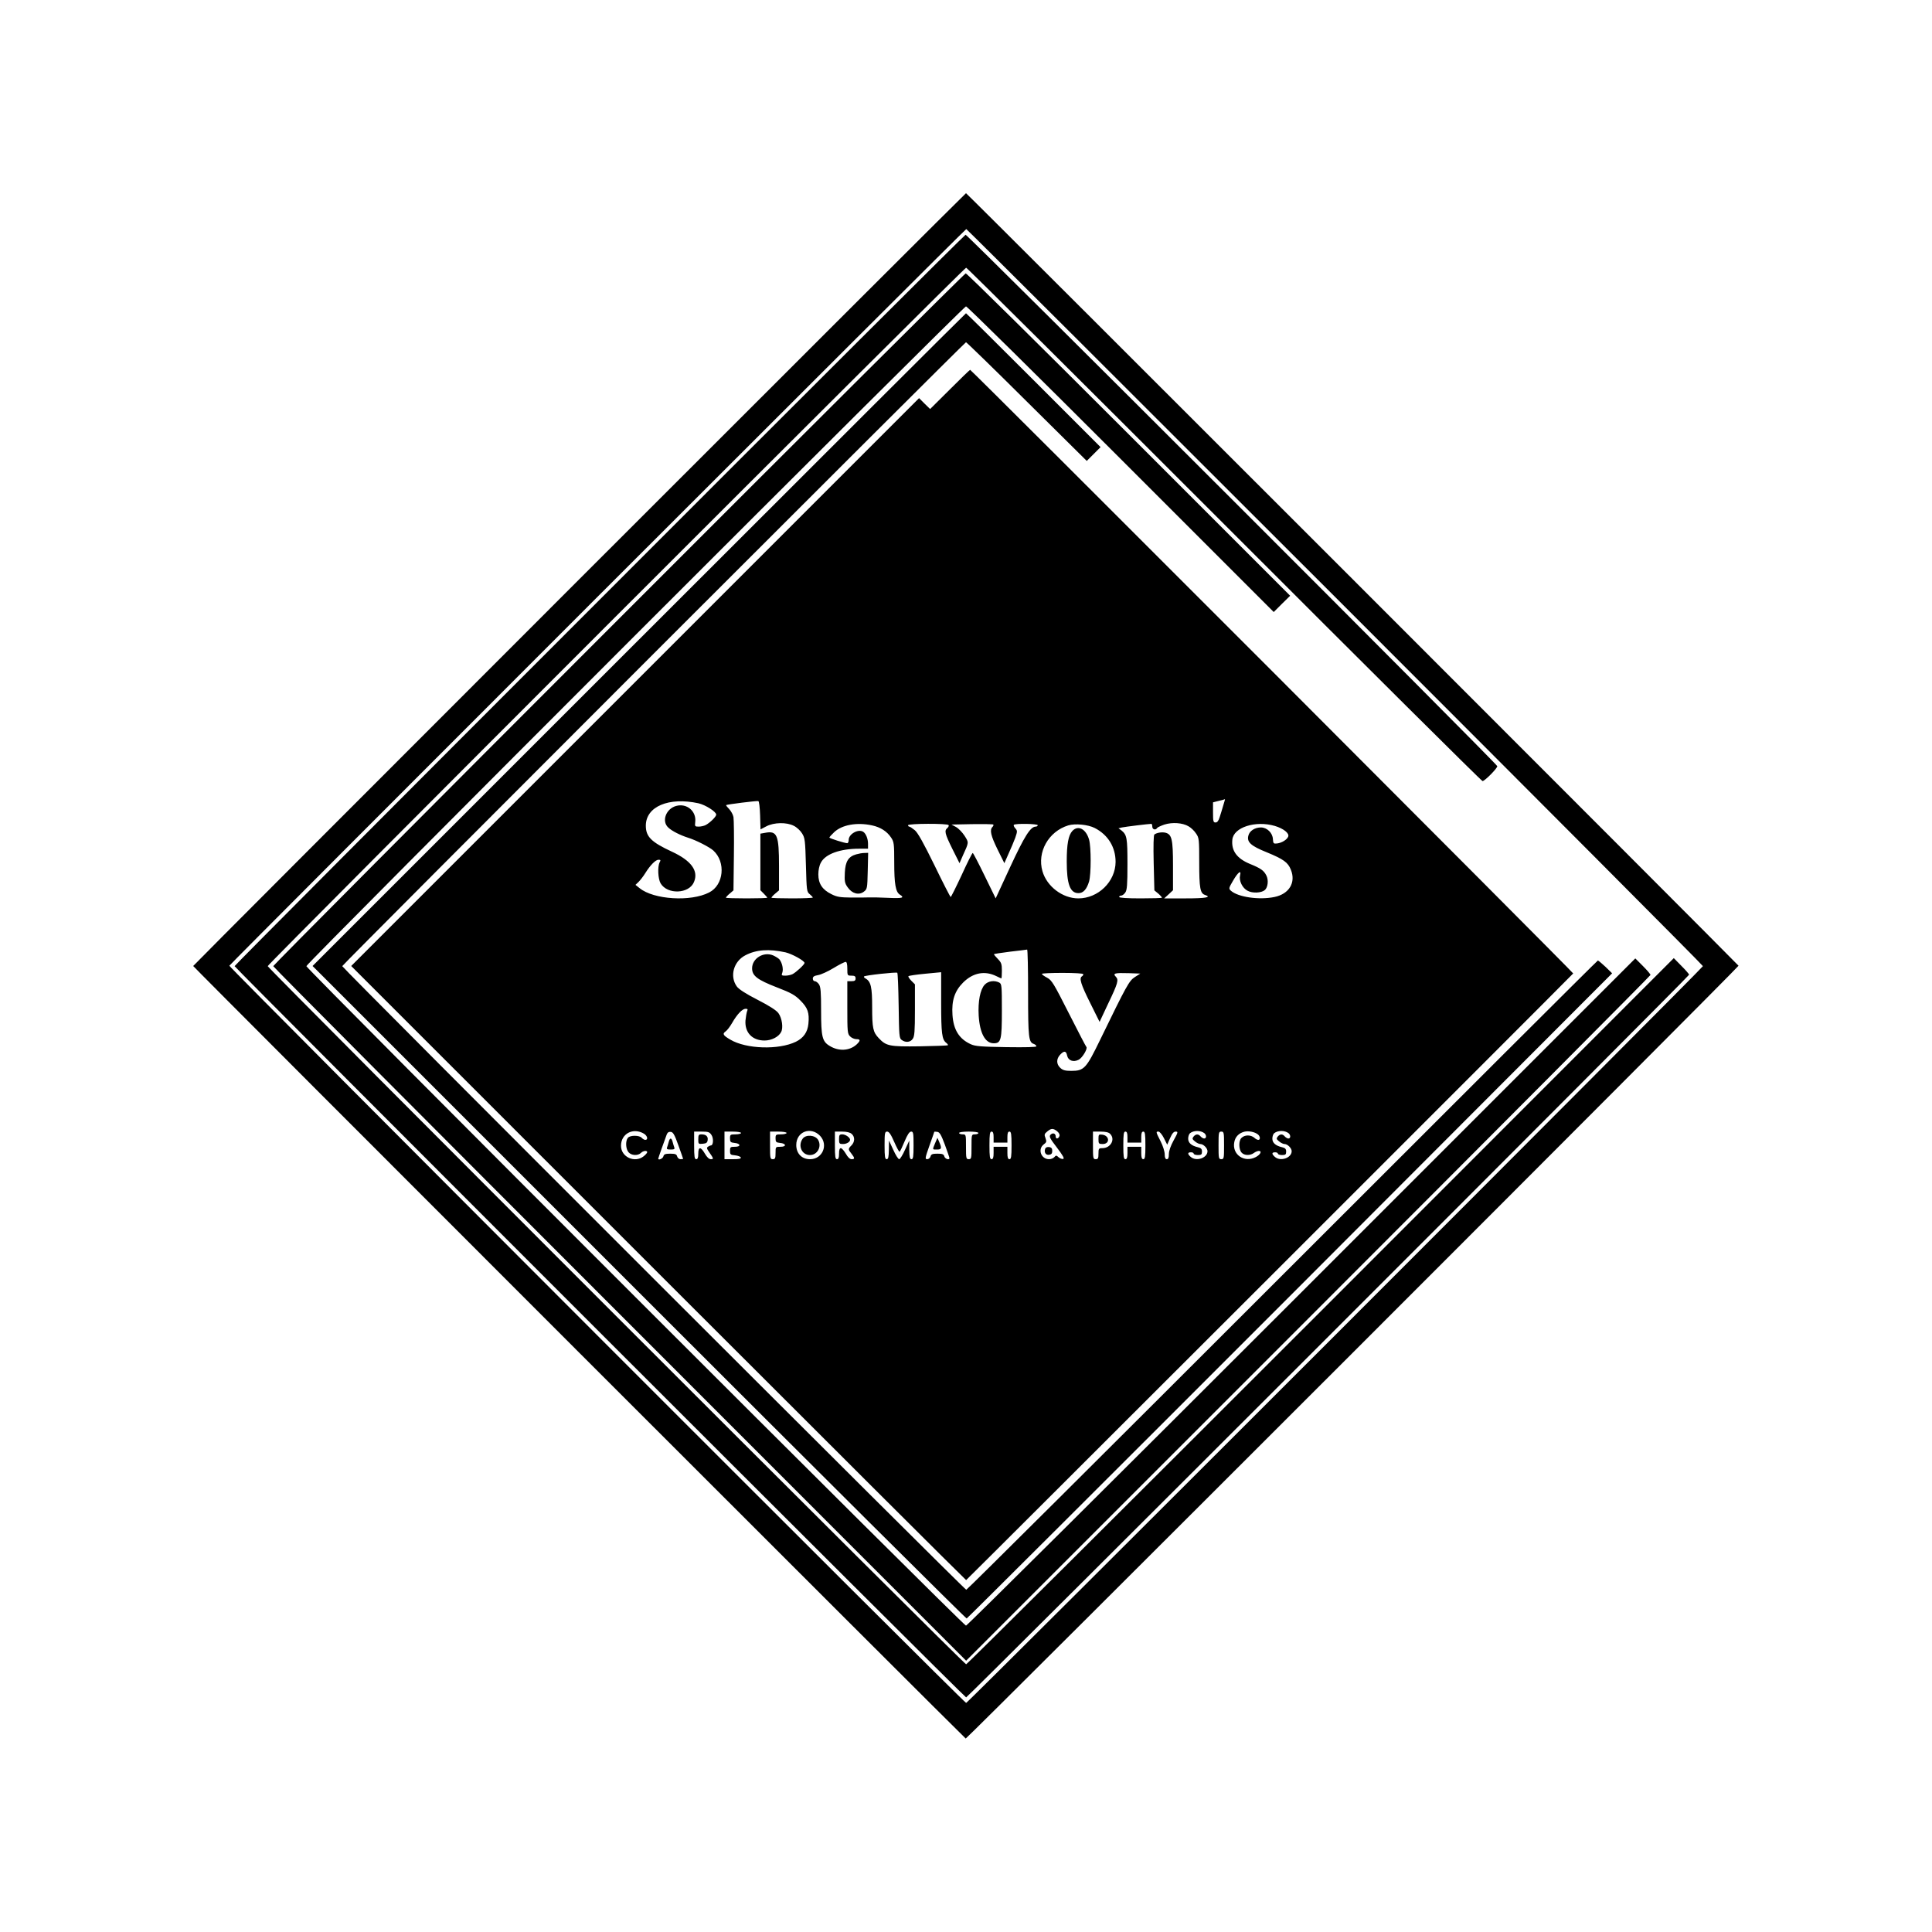 <?xml version="1.0" standalone="no"?>
<!DOCTYPE svg PUBLIC "-//W3C//DTD SVG 20010904//EN"
 "http://www.w3.org/TR/2001/REC-SVG-20010904/DTD/svg10.dtd">
<svg version="1.0" xmlns="http://www.w3.org/2000/svg"
 width="1400pt" height="1400pt" viewBox="0 0 1400 1400"
 preserveAspectRatio="xMidYMid meet">

<g transform="translate(0,1400) scale(0.1,-0.1)"
fill="#000000" stroke="none">
<path d="M4197 9802 c-1538 -1538 -2797 -2799 -2797 -2802 0 -7 5588 -5594
5598 -5598 9 -3 5603 5591 5600 5600 -4 10 -5591 5598 -5598 5598 -3 0 -1264
-1259 -2803 -2798z m5477 -127 c1466 -1466 2666 -2670 2666 -2676 0 -12 -5326
-5339 -5339 -5339 -15 0 -5342 5331 -5339 5342 5 13 5331 5338 5340 5338 4 0
1206 -1199 2672 -2665z"/>
<path d="M4343 9652 c-1454 -1454 -2643 -2648 -2643 -2653 0 -11 5289 -5299
5301 -5299 12 0 5239 5225 5239 5237 0 4 -25 33 -55 63 l-56 57 -2558 -2559
c-1407 -1407 -2563 -2558 -2570 -2558 -16 0 -5061 5044 -5061 5059 0 15 5046
5061 5061 5061 7 0 848 -837 1871 -1860 1022 -1023 1864 -1860 1871 -1860 16
0 107 92 107 108 0 16 -3838 3852 -3853 3851 -7 -1 -1201 -1192 -2654 -2647z"/>
<path d="M4483 9514 c-1377 -1377 -2503 -2509 -2503 -2515 0 -6 1130 -1141
2511 -2522 l2510 -2511 2480 2480 c1363 1363 2479 2484 2479 2489 0 6 -25 35
-55 65 l-55 55 -2418 -2418 c-1329 -1329 -2424 -2417 -2432 -2417 -19 0 -4780
4760 -4780 4779 0 19 4761 4780 4780 4781 8 0 513 -498 1122 -1107 l1108
-1108 59 59 60 59 -1169 1169 c-642 642 -1174 1168 -1182 1167 -7 0 -1139
-1128 -2515 -2505z"/>
<path d="M4630 9365 l-2365 -2365 2365 -2365 c1301 -1301 2369 -2364 2375
-2363 5 1 1060 1053 2344 2338 l2333 2337 -48 47 c-27 25 -52 46 -55 46 -4 0
-1032 -1026 -2286 -2280 -1254 -1254 -2285 -2280 -2291 -2280 -13 0 -4522
4506 -4522 4519 0 10 4511 4521 4520 4521 4 0 203 -193 441 -430 l434 -430 50
50 50 50 -485 485 c-267 267 -487 485 -490 485 -3 0 -1069 -1064 -2370 -2365z"/>
<path d="M6883 11178 l-143 -142 -40 39 -40 40 -2058 -2058 -2057 -2057 2225
-2225 c1224 -1224 2228 -2225 2231 -2225 4 0 4369 4362 4399 4396 4 5 -4360
4374 -4370 4374 -3 0 -69 -64 -147 -142z m1981 -3015 c-8 -27 -19 -65 -26 -85
-8 -26 -17 -38 -30 -38 -16 0 -18 9 -18 73 l0 73 43 11 c23 5 43 11 44 12 1 0
-5 -20 -13 -46z m-3802 16 c51 -12 128 -61 128 -82 0 -15 -45 -59 -77 -76 -12
-6 -35 -11 -50 -11 -27 0 -29 2 -25 34 9 78 -61 137 -138 116 -74 -20 -108
-111 -57 -157 26 -25 86 -55 142 -73 59 -18 156 -68 184 -93 92 -84 76 -250
-30 -304 -133 -69 -402 -52 -504 31 l-30 24 23 22 c12 12 34 40 48 63 37 59
75 97 96 97 15 0 17 -3 8 -19 -16 -31 -12 -119 7 -152 49 -83 207 -77 242 10
34 80 -19 154 -159 219 -151 70 -190 109 -190 189 0 139 167 209 382 162z
m446 -87 l3 -102 42 22 c55 29 147 31 199 4 21 -10 48 -35 60 -55 21 -33 23
-51 28 -229 5 -186 6 -195 28 -212 12 -10 22 -21 22 -24 0 -3 -67 -6 -150 -6
-82 0 -150 2 -150 5 0 3 12 17 28 30 l27 23 0 174 c0 228 -13 260 -101 243
l-34 -6 0 -205 0 -205 25 -25 c14 -14 25 -27 25 -29 0 -3 -67 -5 -150 -5 -82
0 -150 2 -150 5 0 3 12 17 28 30 l27 23 3 249 c2 136 0 263 -3 282 -3 18 -18
44 -31 58 -14 14 -24 27 -22 29 5 5 220 32 233 29 6 -1 11 -46 13 -103z m3105
-80 c18 -10 42 -33 54 -52 22 -31 23 -43 23 -211 0 -185 7 -223 42 -234 51
-17 5 -25 -139 -25 l-157 0 32 29 32 30 0 176 c0 193 -8 229 -55 241 -26 6
-62 0 -80 -13 -6 -5 -8 -80 -5 -206 l5 -199 28 -23 c15 -13 27 -27 27 -30 0
-3 -70 -5 -155 -5 -97 0 -155 4 -155 10 0 6 6 10 14 10 8 0 22 10 30 22 13 18
16 56 16 206 0 190 -4 212 -43 244 l-22 16 25 6 c23 5 194 26 213 26 4 0 7 -9
7 -20 0 -21 24 -28 35 -10 3 5 27 16 53 25 57 18 132 13 175 -13z m-2294 7
c61 -13 108 -43 138 -88 21 -31 23 -45 23 -180 0 -157 10 -215 41 -234 37 -23
18 -28 -88 -23 -60 3 -121 4 -138 3 -16 -1 -73 -1 -126 -1 -81 1 -104 4 -145
25 -65 32 -94 76 -94 143 0 31 7 65 19 86 33 62 139 100 277 100 l64 0 0 36
c0 36 -15 73 -34 86 -35 24 -106 -15 -106 -58 0 -13 -5 -24 -10 -24 -19 0
-130 35 -130 41 0 3 15 20 34 38 56 54 165 74 275 50z m555 2 c3 -5 -1 -14 -9
-21 -23 -19 -19 -40 36 -151 l52 -104 24 55 c45 98 44 94 13 143 -16 25 -44
54 -62 64 l-33 18 149 3 c82 1 151 0 154 -3 3 -3 0 -11 -6 -17 -22 -22 -12
-64 37 -164 l49 -99 30 68 c17 37 39 89 49 116 16 47 16 51 0 69 -9 10 -14 22
-10 25 11 11 173 8 173 -3 0 -5 -7 -10 -15 -10 -38 0 -82 -71 -185 -293 l-105
-227 -80 164 c-44 91 -83 165 -86 165 -4 1 -40 -71 -80 -159 -41 -88 -77 -160
-80 -160 -3 0 -56 103 -117 229 -78 159 -121 237 -143 255 -17 14 -35 26 -40
26 -5 0 -9 5 -9 10 0 13 287 14 294 1z m1059 -21 c97 -50 151 -139 151 -246
-1 -142 -125 -264 -270 -264 -114 0 -228 86 -260 197 -40 139 44 288 187 332
50 15 143 6 192 -19z m1305 15 c63 -19 106 -53 97 -77 -9 -23 -47 -46 -81 -50
-25 -3 -28 0 -30 31 -2 46 -43 85 -87 85 -44 0 -83 -25 -91 -60 -12 -46 19
-74 131 -119 124 -51 156 -74 177 -127 38 -93 -12 -176 -119 -198 -111 -23
-264 -1 -316 46 -16 15 -15 19 16 72 36 62 62 82 51 38 -9 -38 17 -92 55 -111
35 -19 99 -16 124 5 23 19 29 74 11 107 -18 35 -40 51 -119 83 -94 39 -135 95
-127 175 8 90 168 141 308 100z m-3546 -916 c47 -11 138 -61 138 -77 0 -11
-60 -67 -87 -81 -12 -6 -35 -11 -52 -11 -27 0 -30 2 -22 22 9 25 -1 71 -21 96
-7 8 -28 21 -46 29 -69 29 -152 -22 -152 -94 0 -54 38 -83 180 -138 104 -40
132 -56 171 -96 52 -52 65 -88 57 -168 -6 -61 -36 -103 -91 -130 -124 -60
-359 -53 -474 15 -53 31 -60 42 -35 60 11 7 32 35 47 61 36 63 74 103 98 103
15 0 17 -4 11 -17 -4 -10 -9 -40 -12 -68 -6 -87 49 -145 138 -145 50 0 102 26
120 61 17 30 7 101 -19 137 -14 20 -65 53 -151 97 -86 44 -137 77 -151 97 -53
74 -23 182 63 226 79 41 170 47 290 21z m1758 -294 c0 -325 4 -358 42 -370 10
-4 18 -11 18 -17 0 -6 -74 -8 -217 -6 -182 3 -225 6 -258 21 -84 38 -126 104
-133 213 -7 104 16 173 77 234 72 72 158 88 242 46 18 -9 34 -16 36 -16 1 0 3
25 3 56 0 49 -4 59 -30 86 -17 17 -29 32 -27 34 2 2 55 10 118 18 63 7 117 14
122 15 4 0 7 -141 7 -314z m-1310 175 c0 -49 1 -50 30 -50 23 0 30 -4 30 -20
0 -16 -7 -20 -30 -20 l-30 0 0 -190 c0 -177 1 -191 20 -210 11 -11 31 -20 45
-20 31 0 32 -10 3 -38 -51 -47 -130 -52 -196 -11 -54 32 -62 67 -62 256 0 136
-3 173 -16 191 -8 12 -22 22 -30 22 -8 0 -14 8 -14 19 0 14 10 20 38 25 20 3
71 26 112 51 41 25 81 45 88 45 8 0 12 -17 12 -50z m372 -268 c3 -218 4 -235
22 -248 29 -21 63 -17 80 8 13 18 16 56 16 209 l0 186 -27 27 c-14 14 -23 29
-20 32 3 4 58 12 122 18 l115 11 0 -222 c0 -223 6 -266 37 -290 9 -7 14 -15
12 -17 -3 -3 -95 -6 -204 -8 -220 -3 -243 2 -297 59 -42 44 -48 74 -48 224 0
146 -9 186 -47 208 -10 5 -15 12 -12 15 8 9 233 33 241 27 4 -3 8 -111 10
-239z m1338 229 c0 -6 -4 -13 -10 -16 -21 -13 -8 -57 59 -191 l69 -139 61 130
c73 152 79 175 56 198 -23 24 -6 28 95 25 l83 -3 -39 -25 c-42 -27 -59 -58
-252 -455 -101 -208 -116 -225 -210 -225 -43 0 -61 5 -79 22 -29 27 -29 65 -1
95 29 31 44 29 51 -7 8 -36 46 -49 84 -29 27 14 67 82 55 93 -4 4 -61 114
-127 244 -109 215 -123 239 -157 257 -21 11 -38 23 -38 28 0 4 68 7 150 7 87
0 150 -4 150 -9z m-189 -1139 c14 -12 20 -25 16 -35 -8 -21 -27 -22 -27 -3 0
23 -20 30 -37 14 -12 -13 -7 -25 46 -94 44 -58 56 -80 45 -82 -9 -2 -24 4 -33
12 -16 15 -19 15 -31 1 -7 -8 -24 -15 -38 -15 -58 0 -84 72 -39 107 21 15 22
21 13 46 -10 25 -8 31 13 48 29 24 43 24 72 1z m-2993 -18 c24 -16 30 -44 8
-44 -7 0 -19 7 -26 15 -16 19 -84 20 -100 0 -19 -23 -16 -81 5 -105 21 -24 67
-26 89 -5 16 17 46 20 46 6 0 -5 -12 -19 -26 -30 -65 -51 -164 -5 -164 76 0
89 89 135 168 87z m1275 -15 c61 -66 17 -169 -73 -169 -60 0 -100 41 -100 103
0 97 105 137 173 66z m2785 19 c16 -14 15 -38 -2 -38 -7 0 -19 7 -26 15 -16
19 -34 19 -51 -1 -11 -14 -10 -19 10 -35 13 -11 30 -19 39 -19 22 0 52 -30 52
-52 0 -49 -82 -77 -122 -41 -24 21 -23 33 2 33 11 0 20 -4 20 -10 0 -5 14 -10
30 -10 25 0 30 4 30 25 0 19 -7 26 -27 31 -49 11 -73 32 -73 63 0 16 6 33 13
39 27 22 77 22 105 0z m388 -9 c17 -14 18 -39 2 -39 -6 0 -19 6 -27 14 -27 24
-71 24 -95 0 -21 -20 -20 -83 1 -106 19 -22 62 -23 89 -3 10 8 27 15 36 15 25
0 11 -28 -23 -45 -83 -43 -172 19 -155 108 7 39 32 65 72 76 31 8 77 -1 100
-20z m222 9 c16 -14 15 -38 -2 -38 -7 0 -19 7 -26 15 -16 19 -34 19 -51 -1
-11 -14 -10 -19 10 -35 13 -11 30 -19 39 -19 22 0 52 -30 52 -52 0 -49 -82
-77 -122 -41 -24 21 -23 33 2 33 11 0 20 -4 20 -10 0 -5 14 -10 30 -10 25 0
30 4 30 25 0 19 -7 26 -27 31 -49 11 -73 32 -73 63 0 16 6 33 13 39 27 22 77
22 105 0z m-4422 -88 c19 -52 34 -96 34 -97 0 -2 -8 -3 -19 -3 -10 0 -21 9
-24 20 -4 16 -14 20 -50 20 -36 0 -46 -4 -50 -20 -4 -16 -37 -30 -37 -16 0 4
39 115 61 174 6 16 16 22 30 20 17 -2 28 -22 55 -98z m240 75 c16 -24 13 -75
-4 -75 -4 0 -13 -4 -21 -9 -11 -7 -10 -14 6 -37 35 -50 36 -54 14 -54 -13 0
-28 14 -43 40 -30 52 -48 52 -48 0 0 -29 -4 -40 -15 -40 -12 0 -15 18 -15 100
l0 100 55 0 c47 0 57 -3 71 -25z m214 15 c0 -5 -18 -10 -40 -10 -38 0 -40 -2
-40 -29 0 -26 4 -30 32 -33 46 -4 49 -28 4 -28 -33 0 -36 -2 -36 -29 0 -27 3
-30 37 -33 20 -2 38 -9 41 -15 3 -10 -13 -13 -57 -13 l-61 0 0 100 0 100 60 0
c33 0 60 -4 60 -10z m330 0 c0 -5 -18 -10 -40 -10 -38 0 -40 -2 -40 -29 0 -26
4 -30 32 -33 46 -4 49 -28 4 -28 -36 0 -36 0 -36 -45 0 -38 -3 -45 -20 -45
-19 0 -20 7 -20 100 l0 100 60 0 c33 0 60 -4 60 -10z m472 -7 c24 -21 23 -58
-2 -83 -25 -25 -25 -29 0 -60 25 -32 25 -40 1 -40 -13 0 -28 15 -42 40 -13 22
-29 40 -36 40 -9 0 -13 -14 -13 -40 0 -29 -4 -40 -15 -40 -12 0 -15 18 -15
100 l0 100 52 0 c34 0 58 -6 70 -17z m308 -58 c18 -41 35 -73 39 -71 4 3 20
36 36 75 21 50 35 71 48 71 15 0 17 -11 17 -100 0 -82 -3 -100 -15 -100 -12 0
-15 14 -16 68 l0 67 -31 -67 c-17 -38 -36 -68 -42 -68 -7 0 -26 30 -43 68
l-31 67 -1 -67 c-1 -53 -4 -68 -16 -68 -12 0 -15 18 -15 100 0 91 2 100 19
100 13 0 27 -20 51 -75z m367 -20 c18 -49 33 -93 33 -97 0 -17 -32 -6 -37 12
-4 16 -14 20 -50 20 -36 0 -46 -4 -50 -20 -3 -11 -14 -20 -24 -20 -17 0 -16 8
16 98 19 53 35 98 35 100 0 2 10 2 22 0 17 -2 28 -21 55 -93z m243 85 c0 -5
-11 -10 -25 -10 -25 0 -25 -1 -25 -90 0 -83 -1 -90 -20 -90 -19 0 -20 7 -20
90 0 89 0 90 -25 90 -14 0 -25 5 -25 10 0 6 30 10 70 10 40 0 70 -4 70 -10z
m110 -30 l0 -40 50 0 50 0 0 40 c0 29 4 40 15 40 12 0 15 -18 15 -100 0 -82
-3 -100 -15 -100 -11 0 -15 12 -15 45 l0 45 -50 0 -50 0 0 -45 c0 -33 -4 -45
-15 -45 -12 0 -15 18 -15 100 0 82 3 100 15 100 11 0 15 -11 15 -40z m844 24
c40 -39 5 -104 -56 -104 -26 0 -28 -3 -28 -40 0 -33 -3 -40 -20 -40 -19 0 -20
7 -20 100 l0 100 54 0 c36 0 60 -5 70 -16z m126 -24 l0 -40 50 0 50 0 0 40 c0
29 4 40 15 40 12 0 15 -18 15 -100 0 -82 -3 -100 -15 -100 -11 0 -15 12 -15
45 l0 45 -50 0 -50 0 0 -45 c0 -33 -4 -45 -15 -45 -12 0 -15 18 -15 100 0 82
3 100 15 100 11 0 15 -11 15 -40z m264 -7 l24 -48 21 48 c15 34 26 47 40 47
19 0 18 -5 -14 -63 -22 -40 -35 -77 -35 -100 0 -26 -4 -37 -15 -37 -10 0 -15
11 -15 35 0 20 -13 62 -30 95 -35 69 -35 70 -15 70 8 0 26 -21 39 -47z m436
-53 c0 -93 -1 -100 -20 -100 -19 0 -20 7 -20 100 0 93 1 100 20 100 19 0 20
-7 20 -100z"/>
<path d="M6204 7809 c-56 -16 -78 -51 -82 -132 -3 -62 -1 -77 20 -106 31 -46
81 -60 117 -33 25 19 26 22 29 151 l3 131 -28 -1 c-15 0 -42 -5 -59 -10z"/>
<path d="M7771 7979 c-29 -31 -41 -96 -41 -221 0 -165 24 -230 85 -230 35 0
60 28 77 85 15 53 15 249 0 302 -22 78 -79 108 -121 64z"/>
<path d="M7135 6864 c-32 -35 -49 -120 -43 -224 8 -127 47 -200 109 -200 53 0
59 24 59 237 0 180 -1 193 -19 203 -35 18 -80 12 -106 -16z"/>
<path d="M7574 5676 c-10 -26 4 -48 28 -44 17 2 23 10 23 28 0 18 -6 26 -23
28 -13 2 -25 -3 -28 -12z"/>
<path d="M5816 5748 c-36 -51 -5 -118 53 -118 54 0 87 61 60 109 -21 37 -90
42 -113 9z"/>
<path d="M4846 5726 c-3 -13 -9 -31 -12 -40 -5 -13 1 -16 26 -16 25 0 31 3 26
16 -3 9 -9 27 -12 40 -8 31 -20 31 -28 0z"/>
<path d="M5060 5744 c0 -34 1 -35 33 -32 25 2 33 8 35 27 4 26 -12 41 -45 41
-20 0 -23 -5 -23 -36z"/>
<path d="M6080 5745 c0 -32 3 -35 28 -35 27 0 52 15 52 31 0 16 -33 39 -56 39
-21 0 -24 -5 -24 -35z"/>
<path d="M6776 5716 c-20 -49 -21 -46 14 -46 33 0 36 9 16 55 l-13 30 -17 -39z"/>
<path d="M7960 5746 c0 -33 2 -36 30 -36 55 0 51 62 -4 68 -24 3 -26 0 -26
-32z"/>
</g>
</svg>
